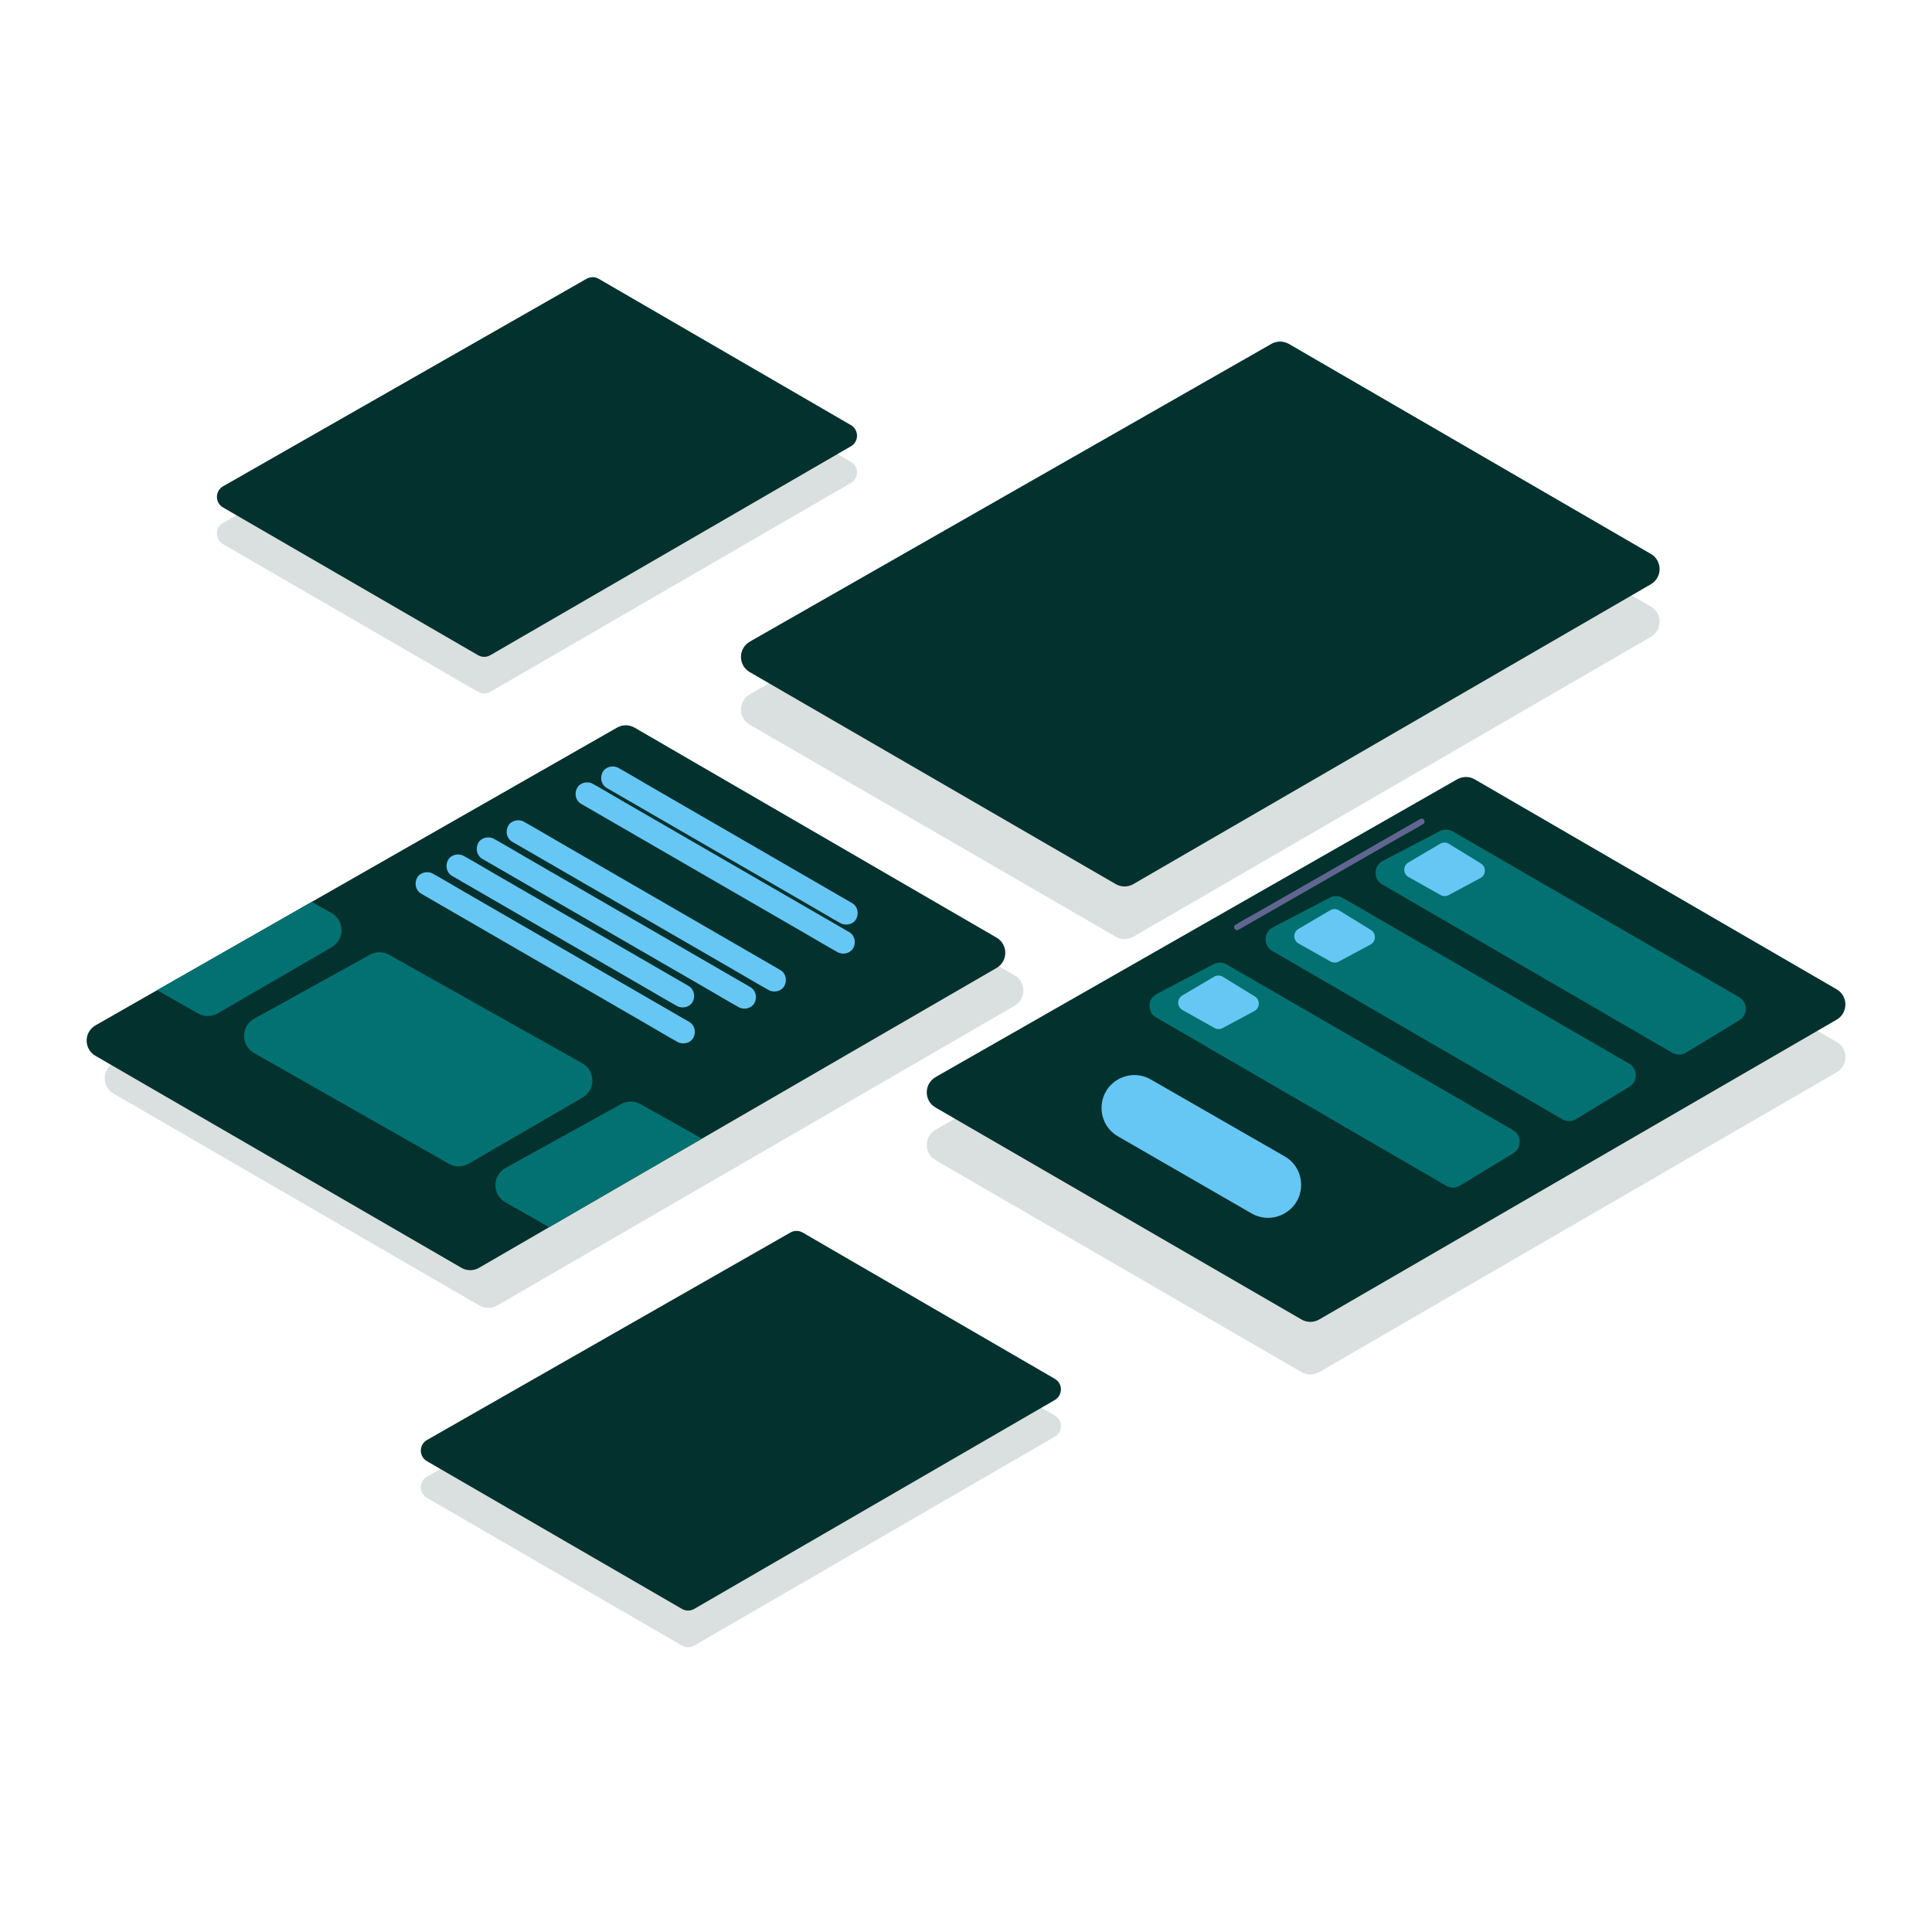<svg id="eljnQ7i6mRU1" xmlns="http://www.w3.org/2000/svg" xmlns:xlink="http://www.w3.org/1999/xlink" viewBox="0 0 1000 1000" shape-rendering="geometricPrecision" text-rendering="geometricPrecision">
<style><![CDATA[
#eljnQ7i6mRU14_to {animation: eljnQ7i6mRU14_to__to 3000ms linear infinite normal forwards}@keyframes eljnQ7i6mRU14_to__to { 0% {transform: translate(216.479px,548.313px)} 50% {transform: translate(171.083px,522.343px)} 100% {transform: translate(216.479px,548.313px)}} #eljnQ7i6mRU15_to {animation: eljnQ7i6mRU15_to__to 3000ms linear infinite normal forwards}@keyframes eljnQ7i6mRU15_to__to { 0% {transform: translate(86.629px,470.483px)} 50% {transform: translate(41.233px,444.513px)} 100% {transform: translate(86.629px,470.483px)}} #eljnQ7i6mRU16_to {animation: eljnQ7i6mRU16_to__to 3000ms linear infinite normal forwards}@keyframes eljnQ7i6mRU16_to__to { 0% {transform: translate(346.549px,625.573px)} 50% {transform: translate(301.153px,599.603px)} 100% {transform: translate(346.549px,625.573px)}} #eljnQ7i6mRU29_to {animation: eljnQ7i6mRU29_to__to 3000ms linear infinite normal forwards}@keyframes eljnQ7i6mRU29_to__to { 0% {transform: translate(794.987px,424.572px);animation-timing-function: cubic-bezier(0.42,0,0.58,1)} 10% {transform: translate(618.988px,315.852px)} 90% {transform: translate(618.988px,315.852px)} 100% {transform: translate(442.442px,213.704px)}} #eljnQ7i6mRU29_ts {animation: eljnQ7i6mRU29_ts__ts 3000ms linear infinite normal forwards}@keyframes eljnQ7i6mRU29_ts__ts { 0% {transform: scale(0.5,0.472);animation-timing-function: cubic-bezier(0.42,0,0.58,1)} 10% {transform: scale(1,1);animation-timing-function: cubic-bezier(0.42,0,0.58,1)} 90% {transform: scale(1,1);animation-timing-function: cubic-bezier(0.42,0,0.58,1)} 100% {transform: scale(0.416,0.416)}} #eljnQ7i6mRU39_to {animation: eljnQ7i6mRU39_to__to 3000ms linear infinite normal forwards}@keyframes eljnQ7i6mRU39_to__to { 0% {transform: translate(688.07px,452.585px)} 50% {transform: translate(631.921px,484.315px)} 100% {transform: translate(688.073px,452.585px)}} #eljnQ7i6mRU42_to {animation: eljnQ7i6mRU42_to__to 3000ms linear infinite normal forwards}@keyframes eljnQ7i6mRU42_to__to { 0% {transform: translate(809.019px,487.631px)} 50% {transform: translate(870.903px,453.187px)} 100% {transform: translate(809.019px,487.631px)}} #eljnQ7i6mRU45_to {animation: eljnQ7i6mRU45_to__to 3000ms linear infinite normal forwards}@keyframes eljnQ7i6mRU45_to__to { 0% {transform: translate(752.099px,522.051px)} 50% {transform: translate(813.983px,487.607px)} 100% {transform: translate(752.099px,522.051px)}} #eljnQ7i6mRU48_to {animation: eljnQ7i6mRU48_to__to 3000ms linear infinite normal forwards}@keyframes eljnQ7i6mRU48_to__to { 0% {transform: translate(639.997px,593.408px)} 50% {transform: translate(701.881px,558.965px)} 100% {transform: translate(639.997px,593.408px)}} #eljnQ7i6mRU51_to {animation: eljnQ7i6mRU51_to__to 3000ms linear infinite normal forwards}@keyframes eljnQ7i6mRU51_to__to { 0% {transform: translate(692.009px,556.471px)} 50% {transform: translate(753.893px,522.027px)} 100% {transform: translate(692.009px,556.471px)}}
]]></style>
<g><path d="M388.08,359.35l270-154.13c2.81-1.6,6.26-1.59,9.06.03L854.48,313.93c6.03,3.5,6.03,12.21,0,15.71L586.61,484.84c-2.81,1.63-6.29,1.63-9.1,0L388.05,375.1c-6.06-3.51-6.03-12.27.05-15.74Z" opacity="0.15" fill="#03312e"/><path d="M58.78,550.28l270-154.13c2.81-1.6,6.26-1.59,9.06.03L525.18,504.86c6.03,3.5,6.03,12.21,0,15.71L257.31,675.77c-2.81,1.63-6.29,1.63-9.1,0L58.75,566.03c-6.06-3.51-6.03-12.27.05-15.74Z" opacity="0.15" fill="#03312e"/><path d="M115.47,270.67L303.6,163.27c1.96-1.12,4.36-1.11,6.31.02l130.53,75.72c4.2,2.44,4.2,8.51,0,10.95L253.79,358.1c-1.96,1.14-4.38,1.14-6.34,0L115.44,281.63c-4.22-2.45-4.2-8.55.03-10.97Z" opacity="0.15" fill="#03312e"/><path d="M221.01,764.32l188.13-107.4c1.96-1.12,4.36-1.11,6.31.02l130.53,75.72c4.2,2.44,4.2,8.51,0,10.95L359.33,851.75c-1.96,1.14-4.38,1.14-6.34,0L220.98,775.28c-4.22-2.45-4.2-8.55.03-10.97Z" opacity="0.15" fill="#03312e"/><path d="M484.25,584.73l270-154.13c2.81-1.6,6.26-1.59,9.06.03L950.65,539.31c6.03,3.5,6.03,12.21,0,15.71L682.78,710.22c-2.81,1.63-6.29,1.63-9.1,0L484.22,600.48c-6.06-3.51-6.03-12.27.05-15.74Z" opacity="0.15" fill="#03312e"/></g><path d="M115.47,251.7L303.6,144.3c1.96-1.12,4.36-1.11,6.31.02l130.53,75.72c4.2,2.44,4.2,8.51,0,10.95L253.79,339.13c-1.96,1.14-4.38,1.14-6.34,0L115.44,262.66c-4.22-2.45-4.2-8.55.03-10.97Z" fill="#03312e"/><path d="M221.01,745.34l188.13-107.4c1.96-1.12,4.36-1.11,6.31.02l130.53,75.72c4.2,2.44,4.2,8.51,0,10.95L359.33,832.77c-1.96,1.14-4.38,1.14-6.34,0L220.98,756.3c-4.22-2.45-4.2-8.55.03-10.97Z" fill="#03312e"/><g><path d="M49.41,530.73l270-154.13c2.81-1.6,6.26-1.59,9.06.03L515.81,485.31c6.03,3.5,6.03,12.21,0,15.71L247.94,656.22c-2.81,1.63-6.29,1.63-9.1,0L49.38,546.48c-6.06-3.51-6.03-12.27.05-15.74Z" fill="#03312e"/><g clip-path="url(#eljnQ7i6mRU23)"><g><g id="eljnQ7i6mRU14_to" transform="translate(216.479,548.313)"><path d="M131.61,528.47l59.859-33.08c3.1-1.71,6.86-1.7,9.94.03l99.989,56.18c6.89,3.87,6.96,13.76.13,17.73l-58.969,34.24c-3.14,1.82-7.01,1.84-10.17.05L131.51,546.28c-6.93-3.94-6.87-13.95.11-17.81Z" transform="translate(-216.479,-549.532)" fill="#037171"/></g><g id="eljnQ7i6mRU15_to" transform="translate(86.629,470.483)"><path d="M0.54,450.64l59.859-33.08c3.1-1.71,6.86-1.7,9.94.03l99.989,56.18c6.89,3.87,6.96,13.76.13,17.73l-58.969,34.24c-3.14,1.82-7.01,1.84-10.17.05L0.44,468.45c-6.93-3.94-6.87-13.95.11-17.81Z" transform="translate(-85.409,-471.702)" fill="#037171"/></g><g id="eljnQ7i6mRU16_to" transform="translate(346.549,625.573)"><path d="M261.68,605.73l59.86-33.08c3.1-1.71,6.86-1.7,9.94.03l99.989,56.18c6.89,3.87,6.96,13.76.13,17.73l-58.97,34.24c-3.14,1.82-7.01,1.84-10.17.05L261.58,623.54c-6.93-3.94-6.87-13.95.11-17.81Z" transform="translate(-346.549,-626.792)" fill="#037171"/></g><path d="M314.07,407.86c4.02,2.32,8.04,4.65,12.05,6.97l28.93,16.73c11.63,6.72,23.25,13.45,34.88,20.17c10.05,5.81,20.1,11.62,30.15,17.44c4.89,2.83,9.74,5.77,14.69,8.5.07.04.14.08.2.12c2.72,1.57,6.69.72,8.21-2.15s.75-6.53-2.15-8.21c-4.02-2.32-8.04-4.65-12.05-6.97l-28.93-16.73c-11.63-6.72-23.25-13.45-34.88-20.17-10.05-5.81-20.1-11.62-30.15-17.44-4.89-2.83-9.74-5.77-14.69-8.5-.07-.04-.14-.08-.2-.12-2.72-1.57-6.69-.72-8.21,2.15s-.75,6.53,2.15,8.21v0Z" fill="#66c7f4"/><path d="M300.83,416.1c4.42,2.55,8.83,5.11,13.25,7.66c10.53,6.09,21.06,12.18,31.58,18.27l38.41,22.21c11.01,6.37,22.02,12.74,33.03,19.1c5.38,3.11,10.71,6.33,16.15,9.34.08.04.15.09.22.13c2.72,1.57,6.69.72,8.21-2.15s.75-6.53-2.15-8.21c-4.42-2.55-8.83-5.11-13.25-7.66-10.53-6.09-21.06-12.18-31.58-18.27-12.8-7.4-25.61-14.81-38.41-22.21-11.01-6.37-22.02-12.74-33.03-19.1-5.38-3.11-10.71-6.33-16.15-9.34-.08-.04-.15-.09-.22-.13-2.72-1.57-6.69-.72-8.21,2.15s-.75,6.53,2.15,8.21v0Z" fill="#66c7f4"/><path d="M265.16,435.71c4.42,2.55,8.83,5.11,13.25,7.66c10.53,6.09,21.06,12.18,31.58,18.27c12.8,7.4,25.61,14.81,38.41,22.21c11.01,6.37,22.02,12.74,33.03,19.1c5.38,3.11,10.71,6.33,16.15,9.34.08.04.15.09.22.13c2.72,1.57,6.69.72,8.21-2.15s.75-6.53-2.15-8.21c-4.42-2.55-8.83-5.11-13.25-7.66-10.53-6.09-21.06-12.18-31.58-18.27-12.8-7.4-25.61-14.81-38.41-22.21-11.01-6.37-22.02-12.74-33.03-19.1-5.38-3.11-10.71-6.33-16.15-9.34-.08-.04-.15-.09-.22-.13-2.72-1.57-6.69-.72-8.21,2.15s-.75,6.53,2.15,8.21v0Z" fill="#66c7f4"/><path d="M249.67,444.57c4.42,2.55,8.83,5.11,13.25,7.66c10.53,6.09,21.06,12.18,31.58,18.27c12.8,7.4,25.61,14.81,38.41,22.21l33.03,19.1c5.38,3.11,10.71,6.33,16.15,9.34.08.04.15.09.22.13c2.72,1.57,6.69.72,8.21-2.15s.75-6.53-2.15-8.21c-4.42-2.55-8.83-5.11-13.25-7.66-10.53-6.09-21.06-12.18-31.58-18.27-12.8-7.4-25.61-14.81-38.41-22.21-11.01-6.37-22.02-12.74-33.03-19.1-5.38-3.11-10.71-6.33-16.15-9.34-.08-.04-.15-.09-.22-.13-2.72-1.57-6.69-.72-8.21,2.15s-.75,6.53,2.15,8.21v0Z" fill="#66c7f4"/><path d="M234.03,453.41c3.88,2.24,7.75,4.48,11.63,6.72l27.69,16.02c11.23,6.5,22.46,12.99,33.7,19.49c9.65,5.58,19.29,11.16,28.94,16.74c4.71,2.72,9.37,5.54,14.13,8.17.07.04.13.08.2.12c2.72,1.57,6.69.72,8.21-2.15s.75-6.53-2.15-8.21c-3.88-2.24-7.75-4.48-11.63-6.72-9.23-5.34-18.46-10.68-27.69-16.02l-33.7-19.49c-9.65-5.58-19.29-11.16-28.94-16.74-4.71-2.72-9.37-5.54-14.13-8.17-.07-.04-.13-.08-.2-.12-2.72-1.57-6.69-.72-8.21,2.15s-.75,6.53,2.15,8.21v0Z" fill="#66c7f4"/><path d="M218.02,462.58c4.42,2.55,8.83,5.11,13.25,7.66c10.53,6.09,21.06,12.18,31.58,18.27c12.8,7.4,25.61,14.81,38.41,22.21c11.01,6.37,22.02,12.74,33.03,19.1c5.38,3.11,10.71,6.33,16.15,9.34.08.04.15.09.22.13c2.72,1.57,6.69.72,8.21-2.15s.75-6.53-2.15-8.21c-4.42-2.55-8.83-5.11-13.25-7.66-10.53-6.09-21.06-12.18-31.58-18.27-12.8-7.4-25.61-14.81-38.41-22.21-11.01-6.37-22.02-12.74-33.03-19.1-5.38-3.11-10.71-6.33-16.15-9.34-.08-.04-.15-.09-.22-.13-2.72-1.57-6.69-.72-8.21,2.15s-.75,6.53,2.15,8.21v0Z" fill="#66c7f4"/></g><clipPath id="eljnQ7i6mRU23"><path d="M49.41,530.73l270-154.13c2.81-1.6,6.26-1.59,9.06.03L515.81,485.31c6.03,3.5,6.03,12.21,0,15.71L247.94,656.22c-2.81,1.63-6.29,1.63-9.1,0L49.38,546.48c-6.06-3.51-6.03-12.27.05-15.74Z" fill="#03312e"/></clipPath></g></g><g><path d="M388.08,332.12l270-154.13c2.81-1.6,6.26-1.59,9.06.03L854.48,286.7c6.03,3.5,6.03,12.21,0,15.71L586.61,457.61c-2.81,1.63-6.29,1.63-9.1,0L388.05,347.87c-6.06-3.51-6.03-12.27.05-15.74Z" fill="#03312e"/><g clip-path="url(#eljnQ7i6mRU34)"><g><g id="eljnQ7i6mRU29_to" transform="translate(794.987,424.572)"><g id="eljnQ7i6mRU29_ts" transform="scale(0.5,0.472)"><g transform="translate(-618.988,-315.852)"><path d="M449.06,348.97l120.81,69.95c2.35,1.36,5.24,1.36,7.59,0L788.92,296.95c5.04-2.91,5.06-10.17.04-13.11L667.65,212.78c-2.36-1.38-5.29-1.39-7.65,0L449.04,335.86c-5.03,2.93-5.01,10.2.02,13.11Z" fill="#037171"/><path d="M449.04,335.87l34.32-20.02l135.63,79.14-41.54,23.96c-2.35,1.35-5.24,1.35-7.59,0L449.05,349c-5.04-2.92-5.05-10.18-.02-13.11Z" fill="#66c7f4"/><path d="M474.58,336.23c3.57,2.05,7.14,4.11,10.7,6.16c8.57,4.93,17.13,9.86,25.7,14.8l30.98,17.84c8.99,5.17,17.97,10.35,26.96,15.52c4.33,2.49,8.6,5.13,13.01,7.49.06.03.12.07.19.11c3.35,1.93,6.38-3.25,3.03-5.18-3.57-2.05-7.14-4.11-10.7-6.16-8.57-4.93-17.13-9.86-25.7-14.8l-30.98-17.84c-8.99-5.17-17.97-10.35-26.96-15.52-4.33-2.49-8.6-5.13-13.01-7.49-.06-.03-.12-.07-.19-.11-3.35-1.93-6.38,3.25-3.03,5.18v0Z" fill="#037171"/><path d="M465.09,342.82c2.71,1.56,5.42,3.12,8.14,4.68c6.55,3.77,13.1,7.54,19.66,11.32c7.9,4.55,15.79,9.09,23.69,13.64l20.58,11.85c3.32,1.91,6.6,3.95,9.98,5.74.05.03.1.06.15.08c3.35,1.93,6.38-3.25,3.03-5.18-2.71-1.56-5.42-3.12-8.14-4.68-6.55-3.77-13.1-7.54-19.66-11.32l-23.69-13.64-20.58-11.85c-3.32-1.91-6.6-3.95-9.98-5.74-.05-.03-.1-.06-.15-.08-3.35-1.93-6.38,3.25-3.03,5.18v0Z" fill="#037171"/></g></g></g></g><clipPath id="eljnQ7i6mRU34"><path d="M388.08,332.12l270-154.13c2.81-1.6,6.26-1.59,9.06.03L854.48,286.7c6.03,3.5,6.03,12.21,0,15.71L586.61,457.61c-2.81,1.63-6.29,1.63-9.1,0L388.05,347.87c-6.06-3.51-6.03-12.27.05-15.74Z" fill="#03312e"/></clipPath></g></g><g><path d="M484.25,557.49l270-154.13c2.81-1.6,6.26-1.59,9.06.03L950.65,512.07c6.03,3.5,6.03,12.21,0,15.71L682.78,682.98c-2.81,1.63-6.29,1.63-9.1,0L484.22,573.24c-6.06-3.51-6.03-12.27.05-15.74Z" fill="#03312e"/><path d="M578.62,558.76v0c5.25-3.05,11.74-3.07,17.01-.04l69.3,39.81c11.22,6.45,11.41,22.57.35,29.28l-.13.08c-5.3,3.22-11.94,3.29-17.31.19l-69.17-39.89c-11.32-6.53-11.35-22.87-.04-29.43Z" fill="#66c7f4"/><g id="eljnQ7i6mRU39_to" transform="translate(688.07,452.585)"><path d="M641.02,481.26c3.16-1.81,6.32-3.62,9.48-5.43c7.62-4.37,15.25-8.73,22.87-13.1l27.58-15.79c7.98-4.57,15.95-9.14,23.93-13.71c3.85-2.2,7.83-4.27,11.59-6.64.05-.03.11-.06.16-.09c1.68-.96.17-3.55-1.51-2.59-3.16,1.81-6.32,3.62-9.48,5.43l-22.87,13.1c-9.19,5.26-18.38,10.53-27.58,15.79-7.98,4.57-15.95,9.14-23.93,13.71-3.85,2.2-7.83,4.27-11.59,6.64-.05.03-.11.06-.16.09-1.68.96-.17,3.55,1.51,2.59v0Z" transform="translate(-688.07,-452.585)" fill="#616691"/></g><g transform="translate(-1.219 0)" clip-path="url(#eljnQ7i6mRU54)"><g><g id="eljnQ7i6mRU42_to" transform="translate(809.019,487.631)"><g transform="translate(-809.019,-487.631)"><path d="M716.93,445.61l29.53-15.42c2.11-1.1,4.64-1.05,6.69.15l148.22,85.79c4.57,2.64,4.63,9.21.13,11.95l-27.61,16.77c-2.17,1.32-4.89,1.35-7.09.07L716.66,457.79c-4.73-2.75-4.58-9.63.27-12.16Z" fill="#037171"/><path d="M730.21,446.4l16.46-9.69c1.39-.82,3.12-.8,4.49.04l16.56,10.18c2.86,1.76,2.74,5.96-.22,7.55l-16.46,8.82c-1.31.7-2.89.69-4.19-.04l-16.56-9.31c-2.93-1.65-2.97-5.85-.07-7.55Z" fill="#66c7f4"/></g></g><g id="eljnQ7i6mRU45_to" transform="translate(752.099,522.051)"><g transform="translate(-752.099,-522.051)"><path d="M660.01,480.03l29.53-15.42c2.11-1.1,4.64-1.05,6.69.15l148.22,85.79c4.57,2.64,4.63,9.21.13,11.95l-27.61,16.77c-2.17,1.32-4.89,1.35-7.09.07L659.74,492.21c-4.73-2.75-4.58-9.63.27-12.16Z" fill="#037171"/><path d="M673.29,480.82l16.46-9.69c1.39-.82,3.12-.8,4.49.04l16.56,10.18c2.86,1.76,2.74,5.96-.22,7.55l-16.46,8.82c-1.31.7-2.89.69-4.19-.04l-16.56-9.31c-2.93-1.65-2.97-5.85-.07-7.55Z" fill="#66c7f4"/></g></g><g id="eljnQ7i6mRU48_to" transform="translate(639.997,593.408)"><g transform="translate(-692.009,-556.471)"><path d="M599.92,514.45l29.53-15.42c2.11-1.1,4.64-1.05,6.69.15l148.22,85.79c4.57,2.64,4.63,9.21.13,11.95l-27.61,16.77c-2.17,1.32-4.89,1.35-7.09.07L599.65,526.63c-4.73-2.75-4.58-9.63.27-12.16Z" fill="#037171"/><path d="M613.2,515.23l16.46-9.69c1.39-.82,3.12-.8,4.49.04l16.56,10.18c2.86,1.76,2.74,5.96-.22,7.55l-16.46,8.82c-1.31.7-2.89.69-4.19-.04l-16.56-9.31c-2.93-1.65-2.97-5.85-.07-7.55Z" fill="#66c7f4"/></g></g><g id="eljnQ7i6mRU51_to" transform="translate(692.009,556.471)"><g transform="translate(-692.009,-556.471)"><path d="M599.92,514.45l29.53-15.42c2.11-1.1,4.64-1.05,6.69.15l148.22,85.79c4.57,2.64,4.63,9.21.13,11.95l-27.61,16.77c-2.17,1.32-4.89,1.35-7.09.07L599.65,526.63c-4.73-2.75-4.58-9.63.27-12.16Z" fill="#037171"/><path d="M613.2,515.23l16.46-9.69c1.39-.82,3.12-.8,4.49.04l16.56,10.18c2.86,1.76,2.74,5.96-.22,7.55l-16.46,8.82c-1.31.7-2.89.69-4.19-.04l-16.56-9.31c-2.93-1.65-2.97-5.85-.07-7.55Z" fill="#66c7f4"/></g></g></g><clipPath id="eljnQ7i6mRU54"><polygon points="581.65,521.74 752.4,423.49 922.55,521.74 752.1,620.6 581.65,521.74" fill="none"/></clipPath></g></g></svg>
